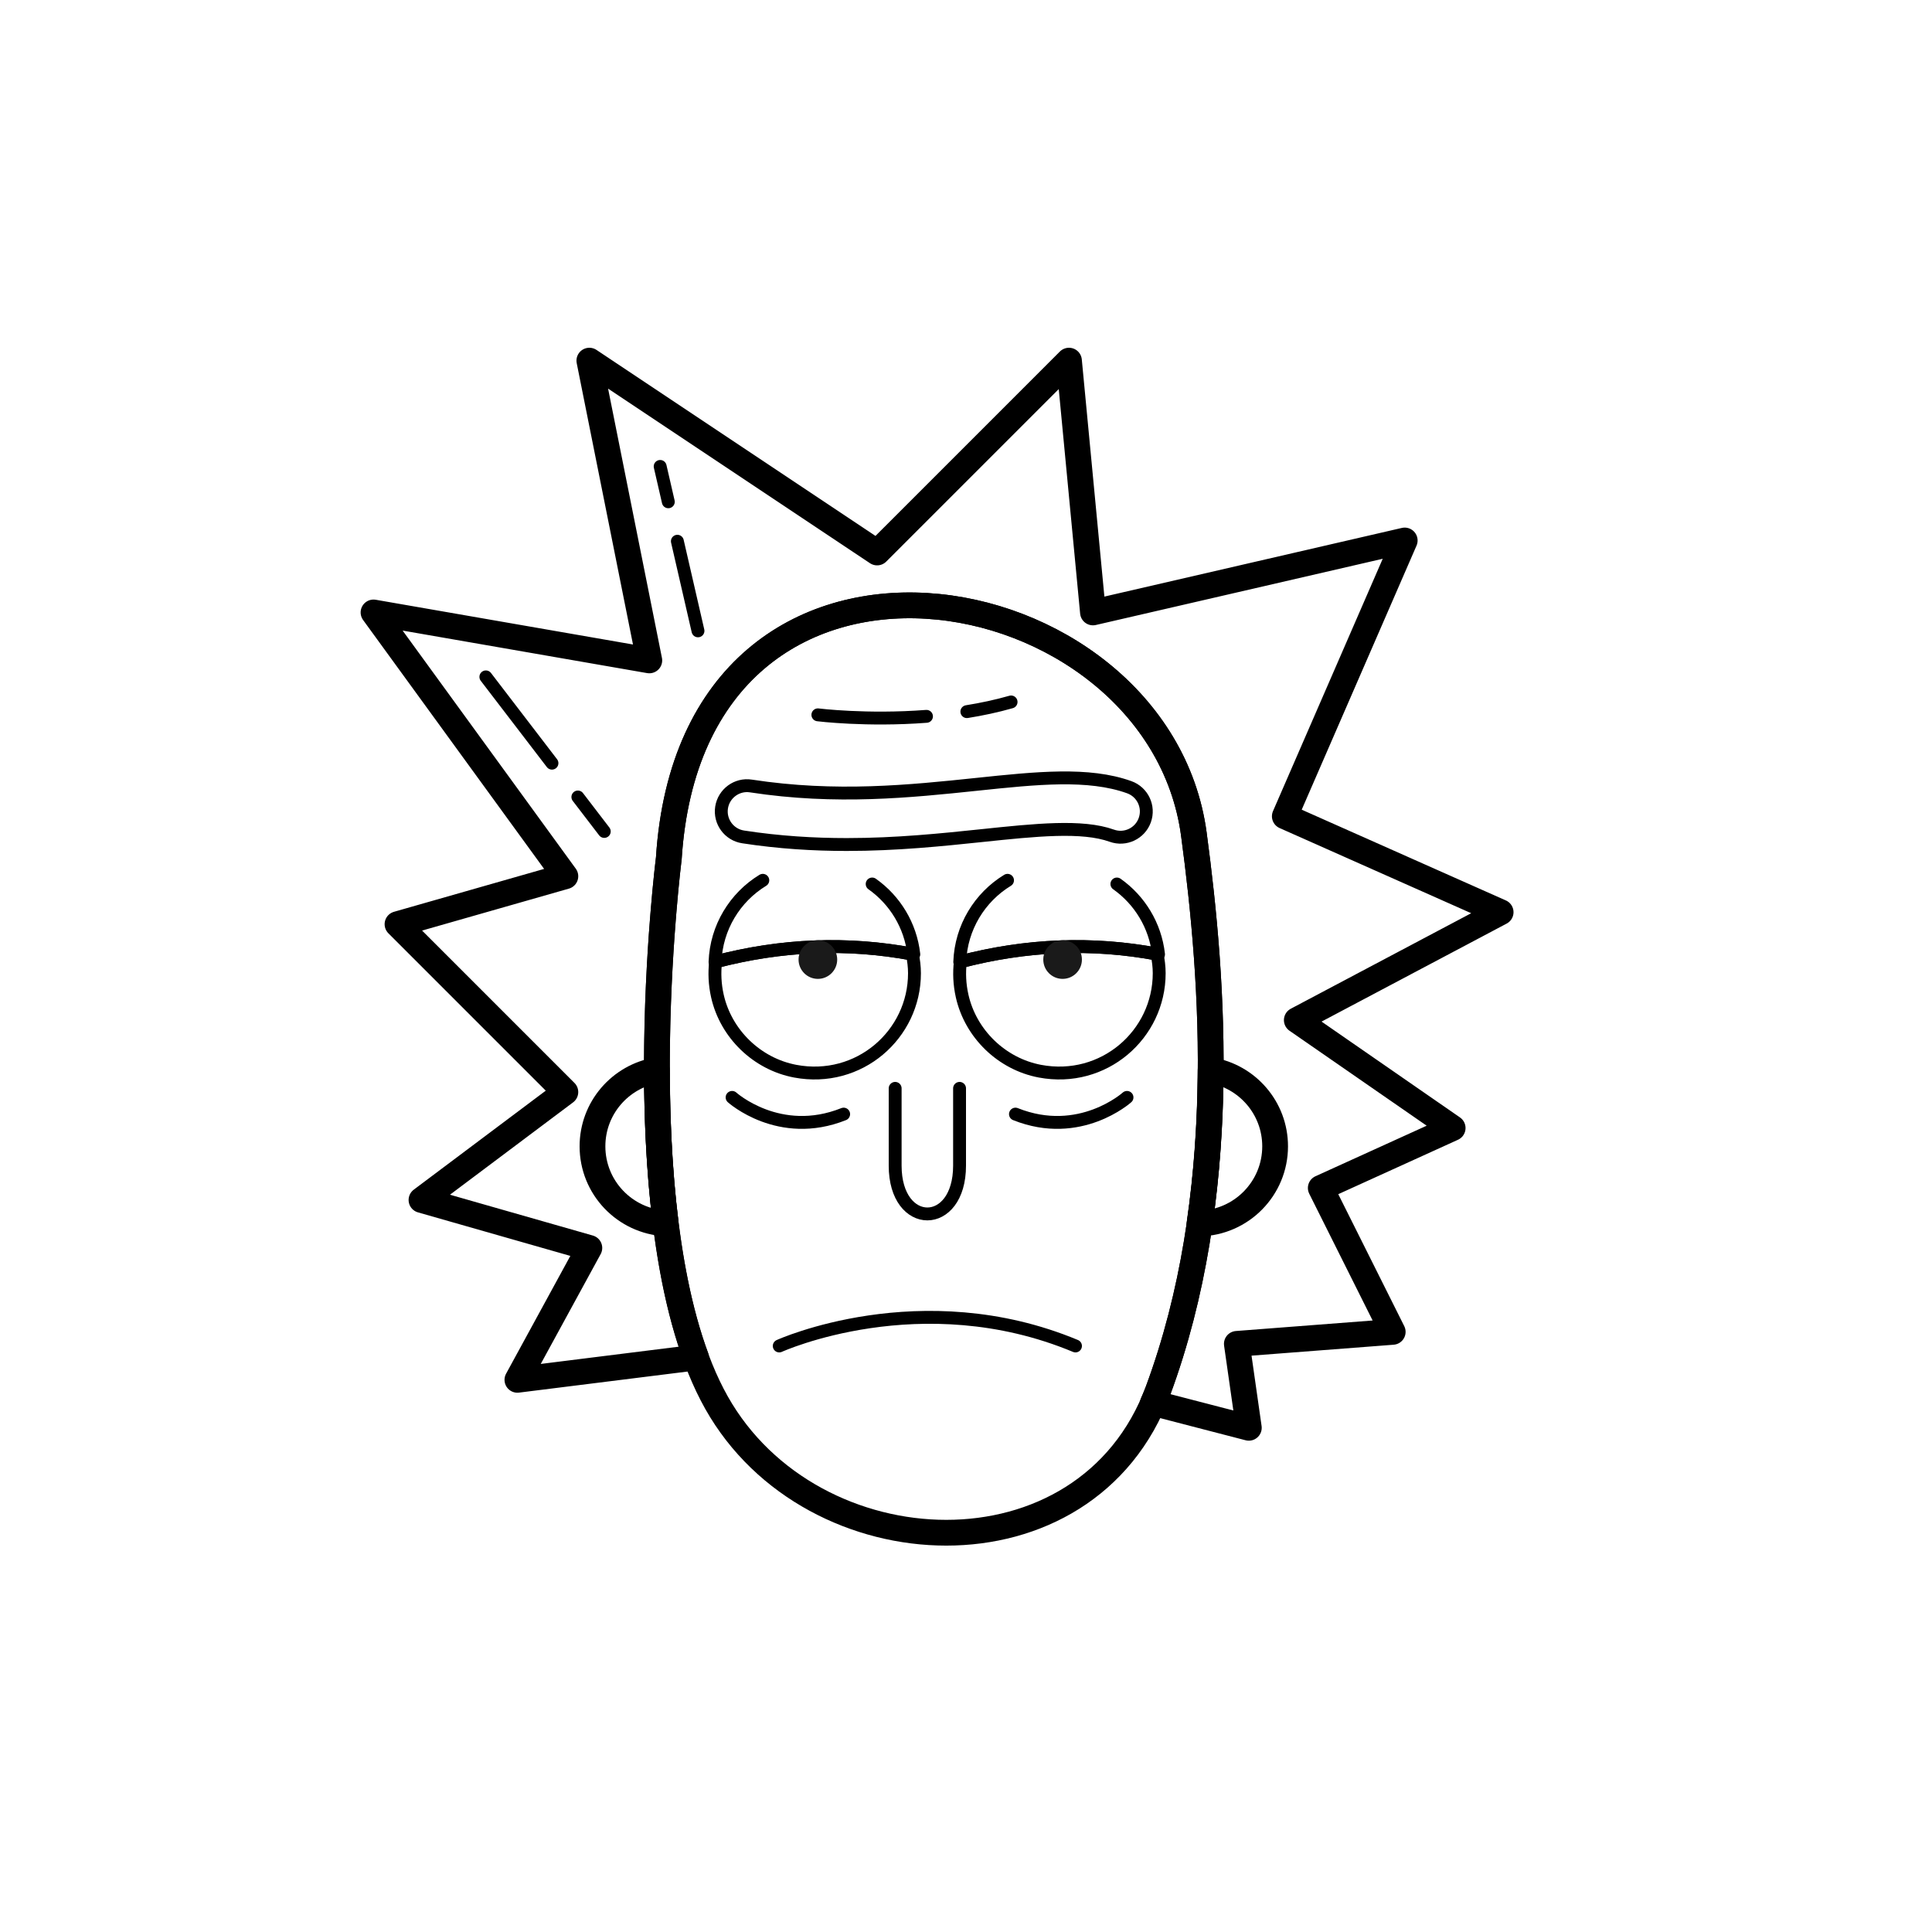 <svg width="150" height="150" viewBox="0 0 150 150" fill="none" xmlns="http://www.w3.org/2000/svg">
<path d="M100.683 79.202L116.509 70.823L99.752 63.375L109.062 41.963L84.857 47.55L82.995 28L68.1 42.895L45.757 28L50.412 51.274L29 47.55L43.895 68.031L30.862 71.754L43.895 84.787L32.724 93.166L45.757 96.89L40.171 107.13L54.044 105.396C48.806 91.206 51.927 66.645 51.927 66.645C53.78 37.533 89.913 44.107 92.692 64.767C94.24 76.277 95.471 92.94 89.913 107.966C89.791 108.296 89.652 108.609 89.514 108.924L96.959 110.854L96.028 104.337L108.13 103.406L102.544 92.235L112.784 87.58L100.683 79.202Z" stroke="black" stroke-width="2" stroke-miterlimit="10" stroke-linecap="round" stroke-linejoin="round"/>
<path d="M51.926 66.645C51.926 66.645 48.22 95.757 55.632 108.905C63.044 122.053 84.353 122.992 89.912 107.966C95.471 92.94 94.24 76.277 92.691 64.767C89.912 44.107 53.779 37.533 51.926 66.645Z" stroke="black" stroke-width="2" stroke-miterlimit="10" stroke-linecap="round" stroke-linejoin="round"/>
<path d="M59.224 68.347C57.071 69.662 55.612 71.999 55.515 74.685C60.689 73.325 65.833 73.12 70.948 74.094C70.694 71.84 69.476 69.879 67.715 68.634" stroke="black" stroke-miterlimit="10" stroke-linecap="round" stroke-linejoin="round"/>
<path d="M70.838 74.076C65.774 73.129 60.681 73.335 55.56 74.674C55.461 75.525 55.494 76.416 55.7 77.331C56.363 80.273 58.778 82.608 61.742 83.167C66.684 84.098 71 80.333 71 75.56C71 75.049 70.933 74.558 70.838 74.076Z" stroke="black" stroke-miterlimit="10" stroke-linecap="round" stroke-linejoin="round"/>
<path d="M89.838 74.076C84.774 73.129 79.681 73.335 74.56 74.674C74.461 75.525 74.494 76.416 74.7 77.331C75.363 80.273 77.778 82.608 80.742 83.167C85.684 84.098 90 80.333 90 75.56C90 75.049 89.933 74.558 89.838 74.076Z" stroke="black" stroke-miterlimit="10" stroke-linecap="round" stroke-linejoin="round"/>
<path d="M78.224 68.347C76.071 69.662 74.612 71.999 74.515 74.685C79.689 73.325 84.833 73.12 89.948 74.094C89.694 71.84 88.476 69.879 86.715 68.634" stroke="black" stroke-miterlimit="10" stroke-linecap="round" stroke-linejoin="round"/>
<path d="M63.5 76C64.328 76 65 75.328 65 74.5C65 73.672 64.328 73 63.5 73C62.672 73 62 73.672 62 74.5C62 75.328 62.672 76 63.5 76Z" fill="#1A1A1A"/>
<path d="M65.737 65.568C63.199 65.568 60.509 65.41 57.696 64.977C56.604 64.809 55.855 63.788 56.023 62.696C56.192 61.604 57.221 60.852 58.303 61.024C64.915 62.04 70.705 61.433 75.814 60.897C80.483 60.406 84.514 59.982 87.675 61.119C88.715 61.493 89.255 62.638 88.881 63.677C88.507 64.716 87.362 65.256 86.323 64.884C84.021 64.057 80.411 64.436 76.23 64.876C73.155 65.197 69.624 65.568 65.737 65.568Z" stroke="black" stroke-miterlimit="10" stroke-linecap="round" stroke-linejoin="round"/>
<path d="M82.5 76C83.328 76 84 75.328 84 74.5C84 73.672 83.328 73 82.5 73C81.672 73 81 73.672 81 74.5C81 75.328 81.672 76 82.5 76Z" fill="#1A1A1A"/>
<path d="M56.84 85.202C56.84 85.202 60.5 88.5 65.5 86.5" stroke="black" stroke-miterlimit="10" stroke-linecap="round" stroke-linejoin="round"/>
<path d="M87.5 85.202C87.5 85.202 83.84 88.5 78.84 86.5" stroke="black" stroke-miterlimit="10" stroke-linecap="round" stroke-linejoin="round"/>
<path d="M75.067 55.251C76.212 55.068 77.369 54.823 78.5 54.5" stroke="black" stroke-miterlimit="10" stroke-linecap="round" stroke-linejoin="round"/>
<path d="M63.5 55.5C63.5 55.5 67.288 55.973 71.931 55.617" stroke="black" stroke-miterlimit="10" stroke-linecap="round" stroke-linejoin="round"/>
<path d="M69.5 84.5C69.5 84.5 69.5 88.5 69.5 90.5C69.5 95.5 74.5 95.5 74.5 90.5C74.5 86.5 74.5 84.5 74.5 84.5" stroke="black" stroke-miterlimit="10" stroke-linecap="round" stroke-linejoin="round"/>
<path d="M60.5 104.5C60.5 104.5 71.5 99.5 83.5 104.5" stroke="black" stroke-miterlimit="10" stroke-linecap="round" stroke-linejoin="round"/>
<path d="M44.866 61.878L46.915 64.553" stroke="black" stroke-miterlimit="10" stroke-linecap="round" stroke-linejoin="round"/>
<path d="M37.723 52.553L42.854 59.252" stroke="black" stroke-miterlimit="10" stroke-linecap="round" stroke-linejoin="round"/>
<path d="M52.591 42.022L54.191 48.979" stroke="black" stroke-miterlimit="10" stroke-linecap="round" stroke-linejoin="round"/>
<path d="M51.255 36.213L51.887 38.959" stroke="black" stroke-miterlimit="10" stroke-linecap="round" stroke-linejoin="round"/>
<path d="M51.002 83.09C48.164 83.566 46 86.027 46 89C46 92.206 48.517 94.818 51.682 94.984C51.187 91.021 51.009 86.911 51.002 83.09Z" stroke="black" stroke-width="2" stroke-miterlimit="10" stroke-linecap="round" stroke-linejoin="round"/>
<path d="M93.99 83.088C93.967 86.958 93.715 90.964 93.129 94.993C96.383 94.924 99 92.27 99 89C99 86.024 96.832 83.561 93.99 83.088Z" stroke="black" stroke-width="2" stroke-miterlimit="10" stroke-linecap="round" stroke-linejoin="round"/>
</svg>
